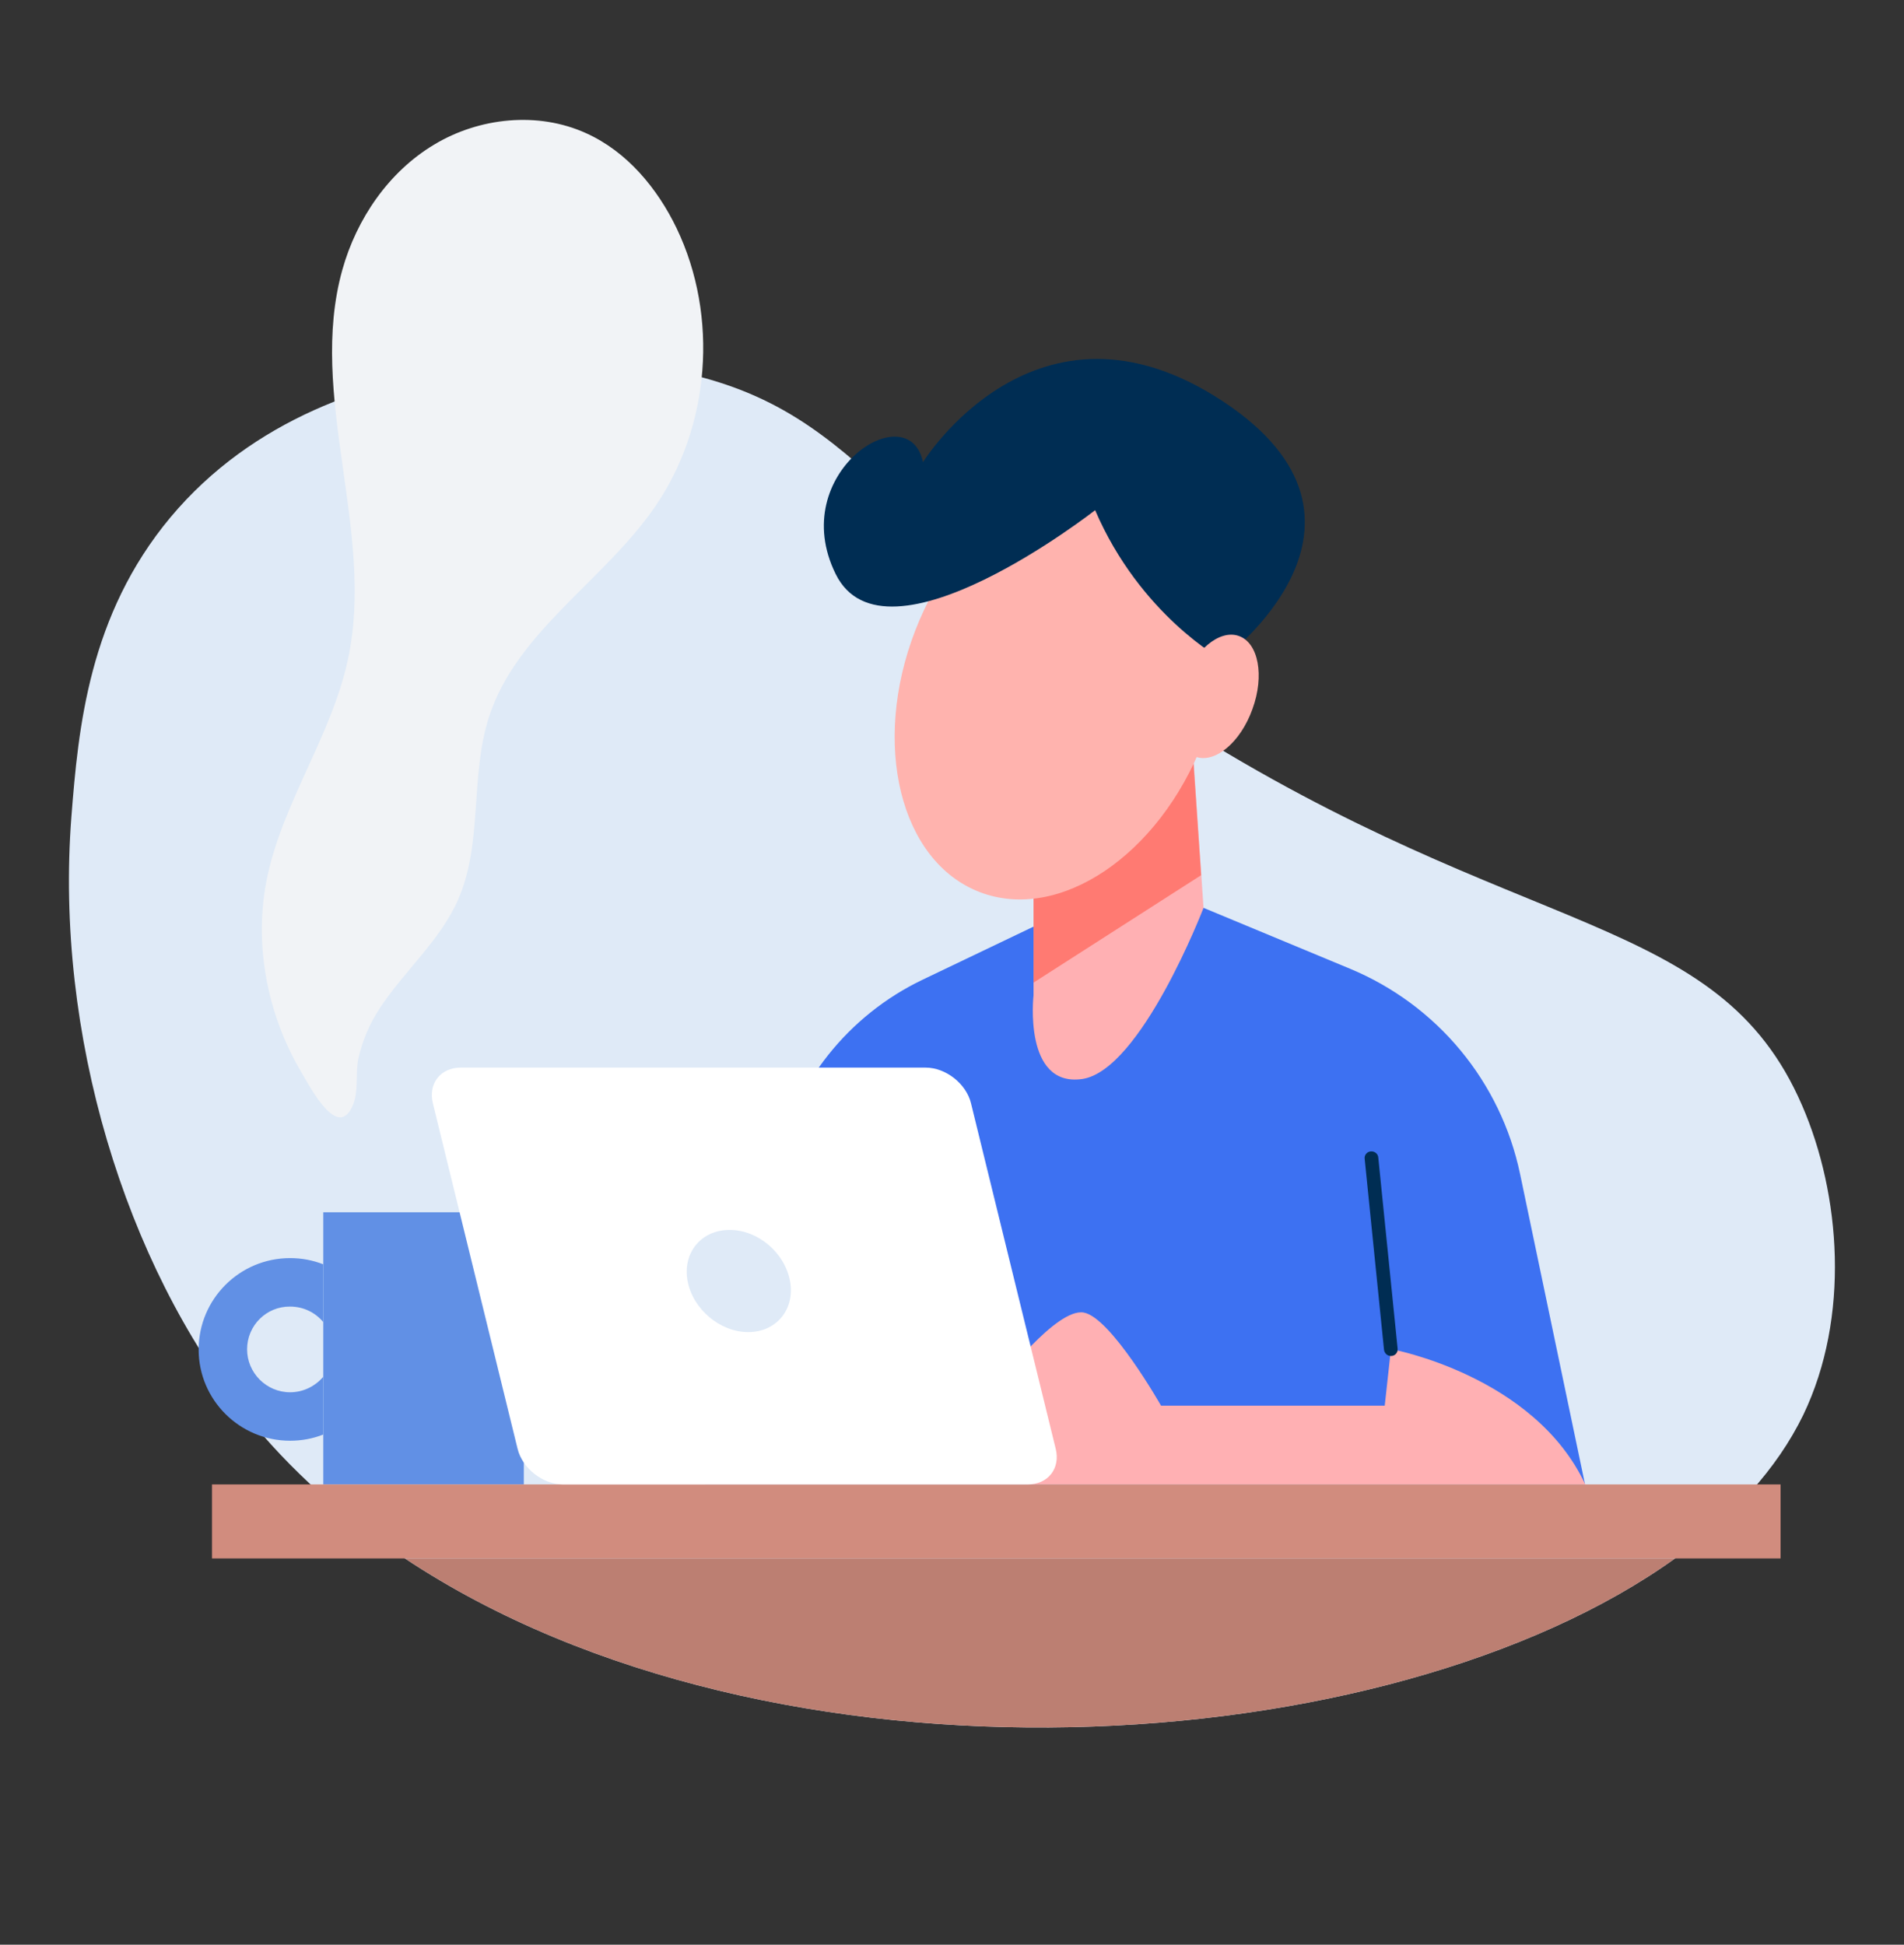 <?xml version="1.0" encoding="utf-8"?>
<!-- Generator: Adobe Illustrator 22.0.1, SVG Export Plug-In . SVG Version: 6.00 Build 0)  -->
<svg version="1.1" id="Capa_1" xmlns="http://www.w3.org/2000/svg" xmlns:xlink="http://www.w3.org/1999/xlink" x="0px" y="0px"
	 viewBox="0 0 797.5 814.6" style="enable-background:new 0 0 797.5 814.6;" xml:space="preserve">
<rect x="0" y="0" width="797.5" height="814.6" fill="#333333" stroke="none"/>
<style type="text/css">
	.st0{fill:#DFEAF7;}
	.st1{fill:#3D71F2;}
	.st2{fill:#FFB0B3;}
	.st3{fill:#002D53;}
	.st4{fill:#FF7A72;}
	.st5{fill:#FFB3AE;}
	.st6{fill:#6190E5;}
	.st7{fill:#F1F3F6;}
	.st8{fill:#D18C7E;}
	.st9{fill:#BC7F72;}
	.st10{fill:#FFFFFF;}
</style>
<g>
	<g>
		<path class="st0" d="M755.3,592.7c-11,22.6-29.5,42.8-53.7,60.1c-119.7,85.9-377.4,102.6-532,0c-25.5-16.9-48.2-37-67-60.6
			c-50.1-62.9-79.7-159.1-72.7-250c2.9-37.3,7.3-84.5,41.5-125.5c69.1-82.6,196.6-63.9,203-62.8c89.2,14.5,90.8,67.7,219.9,149.5
			c143.6,91.1,225.3,78.2,260.5,159.6C771,500.3,775,551.7,755.3,592.7z"/>
	</g>
	<g>
		<g>
			<g>
				<path class="st1" d="M295.3,621.8l29.9-134.4c7.5-33.7,30.1-62.1,61.2-77l88.4-42.3l90.7,37.7c36.5,15.2,63.1,47.3,71.2,86
					l27.2,130H295.3z"/>
			</g>
			<g>
				<path class="st2" d="M418.9,578.8c0,0,23.6-31,35-29c11.4,2,32.4,39,32.4,39H580l2.6-23.7c0,0,60,10.9,81.4,56.7H429.4
					L418.9,578.8z"/>
			</g>
			<g>
				<path class="st3" d="M582.6,568c-1.5,0-2.7-1.1-2.9-2.6l-8.1-80c-0.2-1.6,1-3,2.6-3.1c1.6-0.1,3,1,3.1,2.6l8.1,80
					c0.2,1.6-1,3-2.6,3.1C582.8,568,582.7,568,582.6,568z"/>
			</g>
		</g>
		<g>
			<g>
				<path class="st2" d="M432.9,354.6v62.3c0,0-4.4,38.5,20.3,35.1c24.7-3.5,50.9-71.7,50.9-71.7l-4.1-60.6L432.9,354.6z"/>
			</g>
			<g>
				<polygon class="st4" points="503.1,366.6 432.9,411.6 432.9,354.6 499.9,319.7 				"/>
			</g>
			<g>
				
					<ellipse transform="matrix(0.361 -0.933 0.933 0.361 15.102 597.363)" class="st5" cx="443.5" cy="287.7" rx="92.4" ry="64.6"/>
			</g>
			<g>
				<path class="st3" d="M511.9,276.3c0,0-34.4-18.8-53.2-62.6c0,0-88,68.9-108.7,26.7c-20.8-42.2,30.6-75.4,36.6-46.8
					c0,0,47.4-76.8,125.3-25.7S511.9,276.3,511.9,276.3z"/>
			</g>
			<g>
				<path class="st5" d="M524.6,297c-5,14-15.7,22.9-23.8,20c-8.2-2.9-10.7-16.6-5.7-30.6s15.7-22.9,23.8-20
					C527.1,269.3,529.7,283,524.6,297z"/>
			</g>
		</g>
	</g>
	<g>
		<g>
			<g>
				<rect x="135.4" y="507.8" class="st6" width="84" height="114"/>
			</g>
			<g>
				<path class="st6" d="M103.5,565.2c0,9.9,8.1,18,18,18c5.6,0,10.6-2.6,13.9-6.5v24.2c-4.3,1.7-9,2.6-13.9,2.6
					c-21.1,0-38.3-17.1-38.3-38.2c0-21.1,17.1-38.3,38.3-38.3c4.9,0,9.6,0.9,13.9,2.6v24.2c-3.3-4-8.3-6.5-13.9-6.5
					C111.6,547.2,103.5,555.2,103.5,565.2z"/>
			</g>
		</g>
		<g>
			<path class="st7" d="M158.9,422.6c10.3-15.8,25.4-28.5,33-45.8c10.4-23.7,4.9-51.7,12.9-76.4c11.5-35.8,48-56.9,69.4-87.9
				c23.3-33.7,26.9-80,9.2-116.9c-8.1-16.8-20.8-32.1-37.9-39.8c-20.2-9.2-44.8-6.6-63.7,4.8c-19,11.4-32.4,31-38.4,52.4
				c-14.7,52.6,13.8,109.4,2.4,162.9c-6.7,31.8-27,59.5-33.8,91.2c-5.9,27.6-0.3,57.2,13.9,81.5c4.2,7.1,15.8,29.6,22,14.1
				c2.4-5.9,0.9-13,2.2-19.2C151.7,436.1,154.8,428.9,158.9,422.6z"/>
		</g>
	</g>
	<g>
		<g>
			<rect x="88.8" y="621.8" class="st8" width="657" height="31"/>
		</g>
		<g>
			<path class="st9" d="M701.6,652.8c-119.7,85.9-377.4,102.6-532,0H701.6z"/>
		</g>
	</g>
	<g>
		<g>
			<path class="st10" d="M442.2,606.9c2,8.2-3.2,14.9-11.7,14.9H235.8c-8.4,0-17-6.7-19-14.9l-35.5-144.8c-2-8.2,3.2-14.9,11.7-14.9
				h194.7c8.4,0,17,6.7,19,14.9L442.2,606.9z"/>
		</g>
		<g>
			<path class="st0" d="M330.9,536.6c2.2,11.8-5.7,21.4-17.5,21.4c-11.8,0-23.2-9.6-25.4-21.4c-2.2-11.8,5.7-21.4,17.5-21.4
				C317.4,515.1,328.7,524.7,330.9,536.6z"/>
		</g>
	</g>
</g>
</svg>
